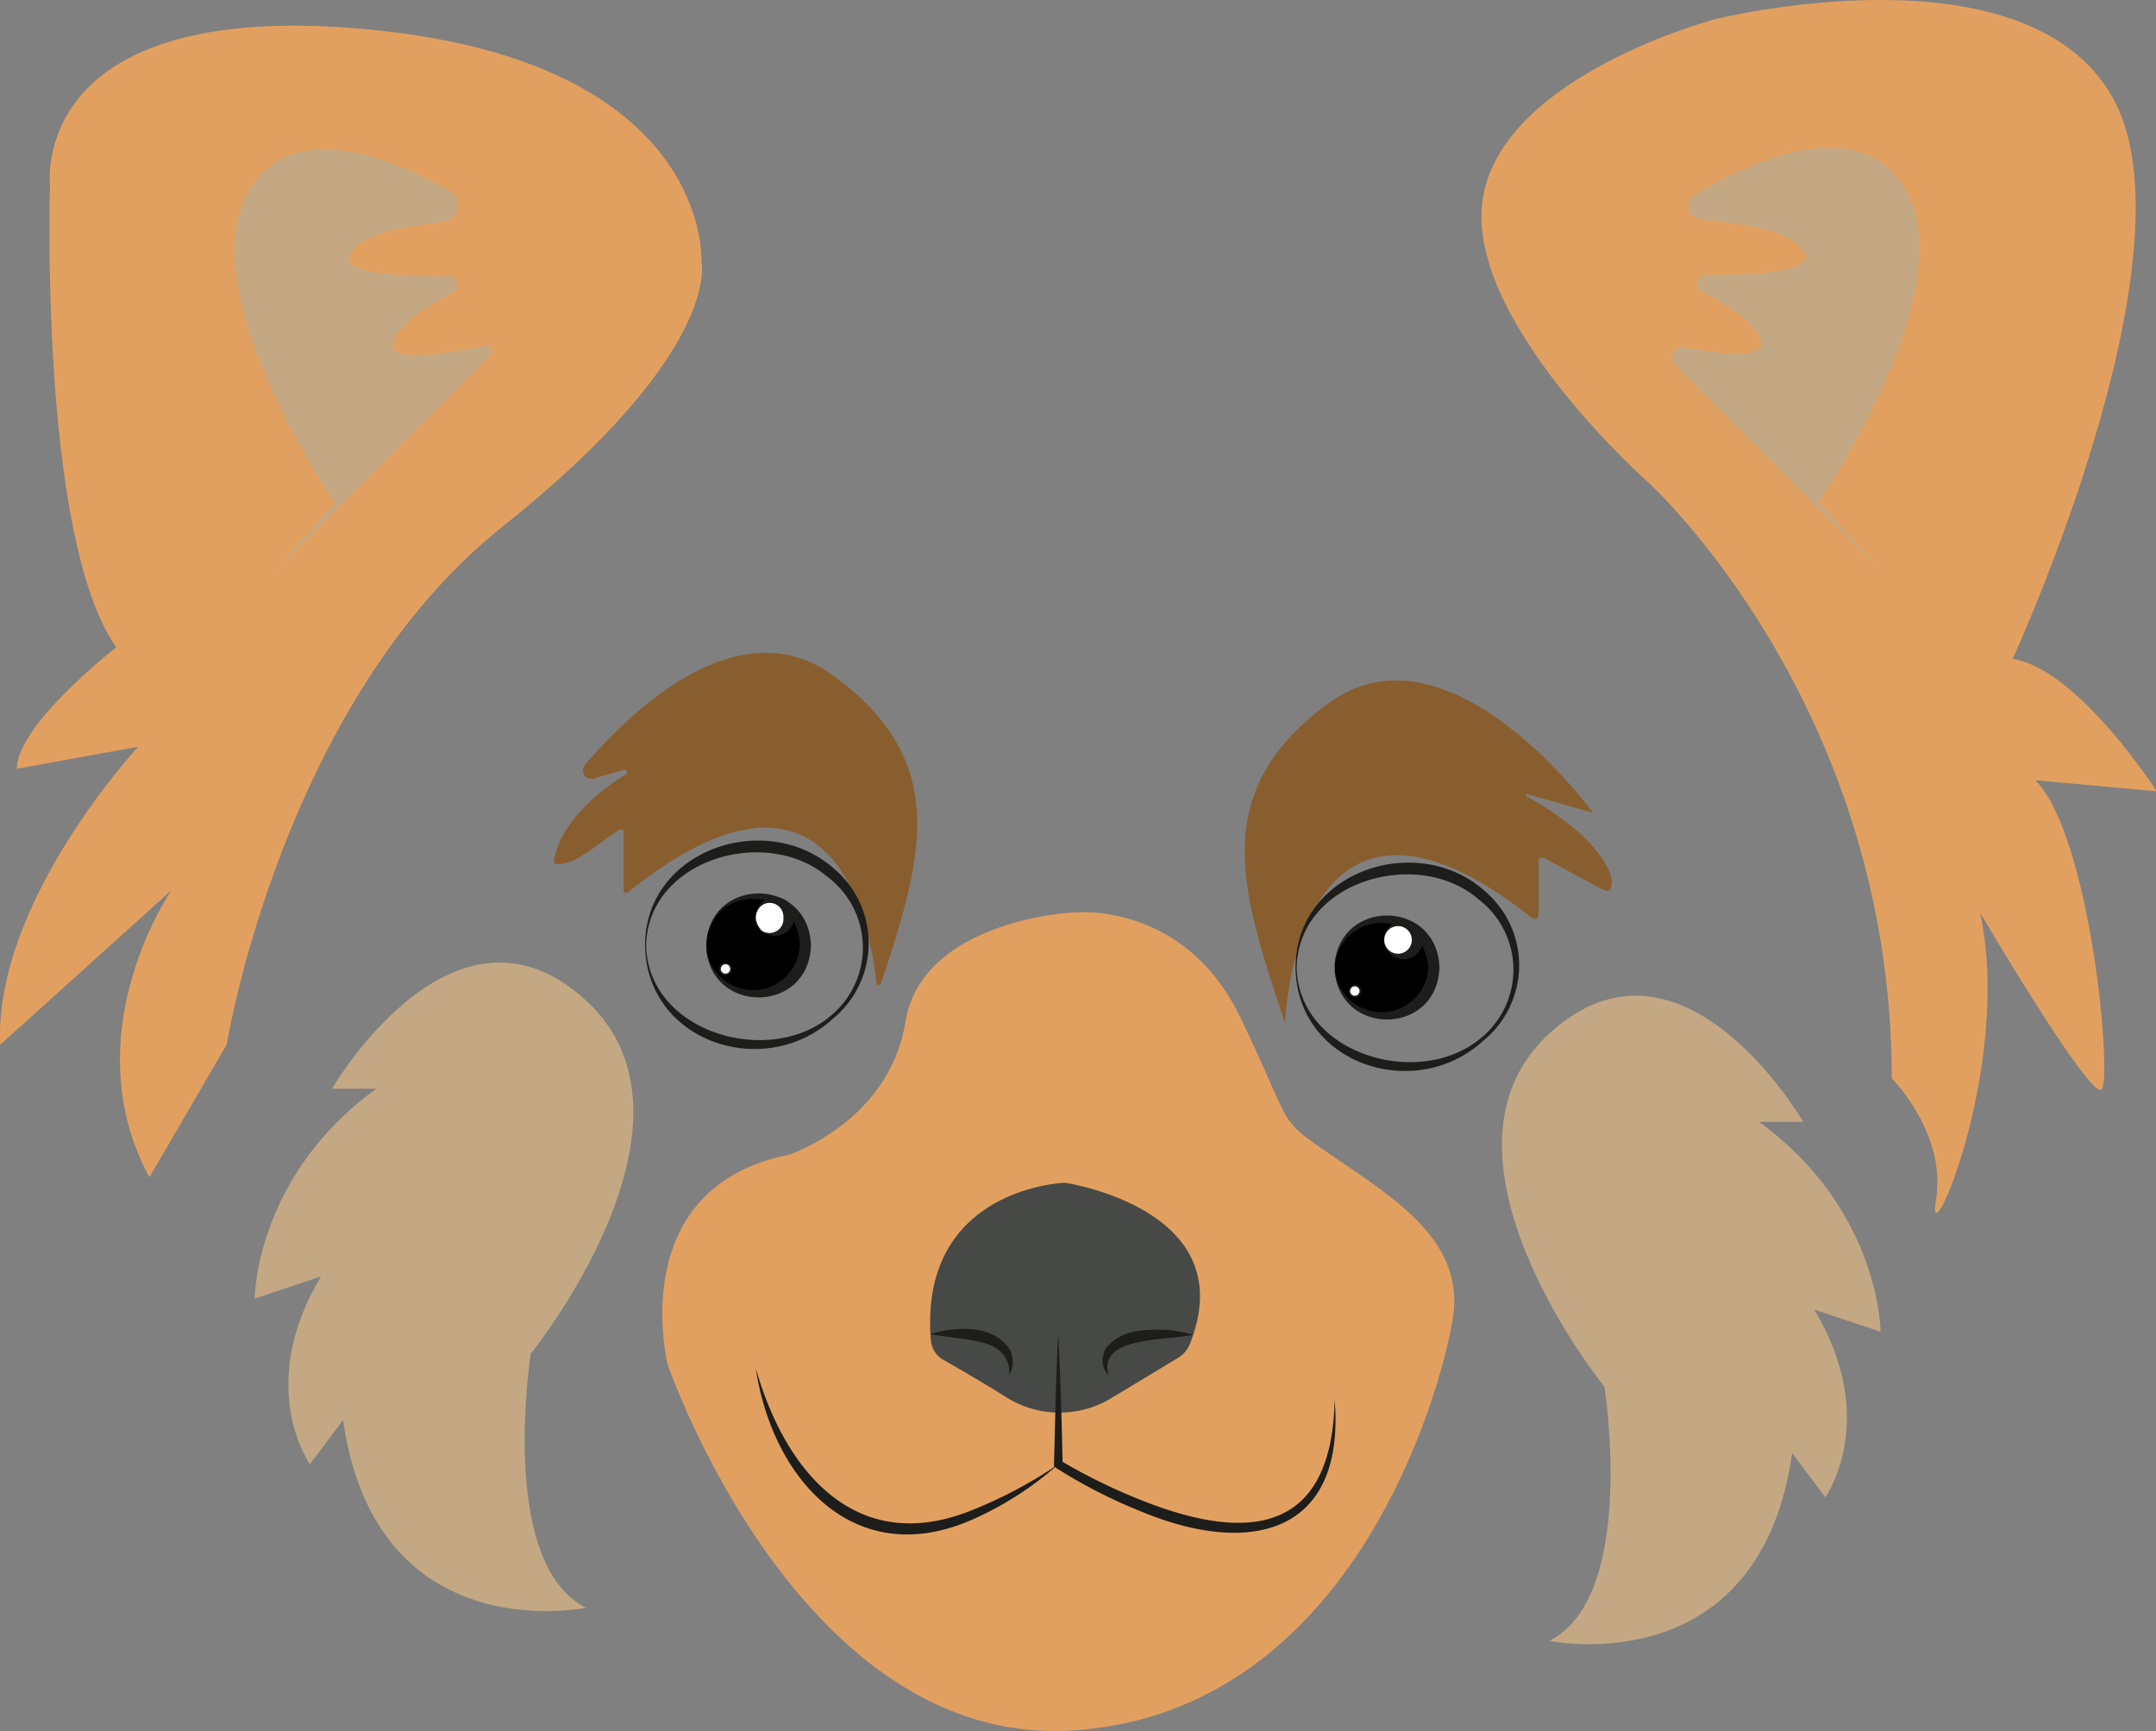<svg id="Шар_1" data-name="Шар 1" xmlns="http://www.w3.org/2000/svg" viewBox="0 0 195.27 156.77"><rect x="0" y="0" width="195.27" height="156.77" fill="#808080" stroke="none"/><path d="M382.08,84.41s17-36.94,9-50.92-35.95-7-35.95-7-19,5-21,16,15,26,15,26,22,20,22,53.92c0,0,5,5,4,11s7-12,4-26c0,0,10,17,11,16s-1-23-6-28l11,1S388.07,85.41,382.08,84.41Z" transform="translate(-199.79 -24.75)" style="fill:#e2a060"/><path d="M370.1,76.42,351.67,58a1,1,0,0,1,.94-1.75c3.17.62,7.28,1.09,6.6-.79-.57-1.56-3-3.13-5.25-4.27a.82.82,0,0,1,.39-1.56c4.26.05,10-.22,8.76-2.15s-5.89-2.56-9.27-2.83a1.22,1.22,0,0,1-.53-2.26c5-3,14.47-7.38,18.78-.91,6,9-7.57,28.72-7.57,28.72Z" transform="translate(-199.79 -24.75)" style="fill:#c4a884"/><path d="M220.32,119.36s5-31,25-46.93,18-24,18-24,1-18-30-21-29,14-29,14-1,32,6,41.94c0,0-9,7-9,11l11-2s-13.06,14-12.52,27l15.52-14s-9,13-2,26Z" transform="translate(-199.79 -24.75)" style="fill:#e2a060"/><path d="M224.57,76.6,244.14,57a.56.56,0,0,0-.51-.94c-3.15.7-9,1.74-8.17-.46.58-1.58,3.07-3.16,5.29-4.3a.81.81,0,0,0-.38-1.54c-4.27.05-10.1-.21-8.81-2.15,1.13-1.69,5.11-2.42,8.36-2.75a1.52,1.52,0,0,0,.6-2.83c-5.14-2.92-13.86-6.53-17.94-.41-6,9,7.57,28.71,7.57,28.71Z" transform="translate(-199.79 -24.75)" style="fill:#c4a884"/><path d="M272.24,78.42" transform="translate(-199.79 -24.75)" style="fill:none"/><path d="M363.11,126.35s-11-19-23-8,5,32,5,32,3,19-5,23c0,0,19,4,22-17l3,4s5-7-1-17l6,2s0-11-11-19Z" transform="translate(-199.79 -24.75)" style="fill:#c4a884"/><path d="M229.86,123.35s11-19,23-8-5,32-5,32-3,19,5,23c0,0-19,4-22-17l-3,4s-5-7,1-17l-6,2s0-11,11-19Z" transform="translate(-199.79 -24.75)" style="fill:#c4a884"/><path d="M316.18,117.26c.09-1.73,1.74-25.78,22.39-9.35a.35.35,0,0,0,.57-.26v-4.93a.32.32,0,0,1,.47-.28c1.49.76,5.58,3.09,5.77,3,1.25-.56-.25-4.65-7.29-8.55a.11.11,0,0,1,.08-.21l5.91,1.69s0,0,0,0c-.7-.94-13.26-17.71-23.94-9.95-10.95,8-8,16.93-4,28.86C316.15,117.28,316.18,117.29,316.18,117.26Z" transform="translate(-199.79 -24.75)" style="fill:#895e2f"/><path d="M279.15,113.74c-.5-4.89-3.63-23.33-22.51-8.16a.23.23,0,0,1-.37-.17v-5.33a.22.22,0,0,0-.33-.2c-1.32.67-4.23,3.54-5.91,3.07-.25-.07.24-4.29,6.47-8.08a.23.23,0,0,0-.18-.41l-2.76.79a.76.76,0,0,1-.79-1.23c3.72-4.38,13.73-14.46,22.47-8.1,10.65,7.74,8.16,16.42,4.35,27.86A.22.22,0,0,1,279.15,113.74Z" transform="translate(-199.79 -24.75)" style="fill:#895e2f"/><path d="M317.23,112.37c.17,7.88,11.13,11.07,16.69,6.39a8,8,0,0,0-.2-12.55c-5.45-4.76-16.32-1.74-16.49,6.16Zm-.1,0c0-8.7,11.05-12.44,17.2-6.87a8.81,8.81,0,0,1-.2,13.5c-6.15,5.65-16.9,2.14-17-6.63Z" transform="translate(-199.79 -24.75)" style="fill:#1d1d1b"/><circle cx="125.37" cy="87.62" r="4.49"/><path d="M320.67,112.37a4.25,4.25,0,0,0,8.49,0,4.25,4.25,0,0,0-8.49,0Zm0,0c.18-6.25,9.28-6.3,9.49,0-.21,6.3-9.31,6.25-9.49,0Z" transform="translate(-199.79 -24.75)" style="fill:#1d1d1b"/><circle cx="68.46" cy="85.62" r="4.49"/><path d="M263.75,110.37a4.25,4.25,0,0,0,8.49,0c-.13-5.54-8.28-5.68-8.49,0Zm0,0c.19-6.25,9.28-6.3,9.49,0-.21,6.3-9.31,6.25-9.49,0Z" transform="translate(-199.79 -24.75)" style="fill:#1d1d1b"/><path d="M258.31,110.37c.17,7.89,11.14,11.08,16.7,6.39a8,8,0,0,0-.2-12.54c-5.46-4.77-16.33-1.74-16.5,6.15Zm-.1,0c0-8.69,11.06-12.44,17.21-6.87a8.83,8.83,0,0,1-.2,13.51c-6.16,5.65-16.9,2.13-17-6.64Z" transform="translate(-199.79 -24.75)" style="fill:#1d1d1b"/><path d="M297.2,107.38s9.84-1,14.91,9.48,3.07,8.94,8.56,12.71,11.89,7.64,10.69,14.69-9.19,35.37-34.16,37.19-36.94-33.13-36.94-33.13-4-16,11-19c0,0,9.08-3,10.53-12S296.21,107.38,297.2,107.38Z" transform="translate(-199.79 -24.75)" style="fill:#e2a060"/><path d="M307.52,146.55c5-12.31-11.29-14.69-11.29-14.69s-13.25.45-12.13,14.27a2.19,2.19,0,0,0,1.09,1.74c1.23.72,3.49,2,5.84,3.48a9.05,9.05,0,0,0,9.44,0l6-3.62A2.53,2.53,0,0,0,307.52,146.55Z" transform="translate(-199.79 -24.75)" style="fill:#474946"/><path d="M316.18,138.33" transform="translate(-199.79 -24.75)" style="fill:none"/><path d="M295.64,145.63c.18,3.38.33,8.29.39,11.73l-.18-.33a51.64,51.64,0,0,0,7.59,3.69c9.68,3.79,17,2.68,17.23-9.23,1,12.34-7.82,14.21-17.58,10.12a46.14,46.14,0,0,1-7.66-3.93l-.18-.12v-.2c.1-3.46.18-8.33.39-11.73Z" transform="translate(-199.79 -24.75)" style="fill:#1d1d1b"/><path d="M268.25,148.69c2.64,9.28,9,16.95,19.34,12.92a41,41,0,0,0,8.05-4.25,29.89,29.89,0,0,1-7.77,5c-10.66,4.71-18.09-3.6-19.62-13.63Z" transform="translate(-199.79 -24.75)" style="fill:#1d1d1b"/><path d="M300.2,149.31a2,2,0,0,1-.08-2.66c1.33-1.46,3.35-1.53,5.15-1.47a11.43,11.43,0,0,1,2.59.45c-1.7.32-3.38.32-5.05.69s-3.17,1.08-2.61,3Z" transform="translate(-199.79 -24.75)" style="fill:#1d1d1b"/><path d="M291.2,149.31c.12-1.69-1-2.64-2.5-3s-3.08-.45-4.64-.74c2.26-.68,5.48-.92,7.1,1.25a2.37,2.37,0,0,1,0,2.51Z" transform="translate(-199.79 -24.75)" style="fill:#1d1d1b"/><circle cx="69.95" cy="83.13" r="1.5" style="fill:#fff"/><path d="M268.25,107.88a1.25,1.25,0,1,0,2.49,0,1.25,1.25,0,1,0-2.49,0Zm0,0a1.75,1.75,0,1,1,3.49,0,1.75,1.75,0,0,1-3.49,0Z" transform="translate(-199.79 -24.75)" style="fill:#1d1d1b"/><circle cx="126.87" cy="85.12" r="1.5" style="fill:#fff"/><path d="M325.16,109.87a1.25,1.25,0,1,0,2.5,0,1.25,1.25,0,1,0-2.5,0Zm0,0a1.75,1.75,0,0,1,3.5,0,1.75,1.75,0,0,1-3.5,0Z" transform="translate(-199.79 -24.75)" style="fill:#1d1d1b"/><circle cx="65.71" cy="87.75" r="0.5" style="fill:#fff;stroke:#1d1d1b;stroke-miterlimit:10;stroke-width:0.15px"/><circle cx="122.71" cy="89.75" r="0.5" style="fill:#fff;stroke:#1d1d1b;stroke-miterlimit:10;stroke-width:0.15px"/></svg>
